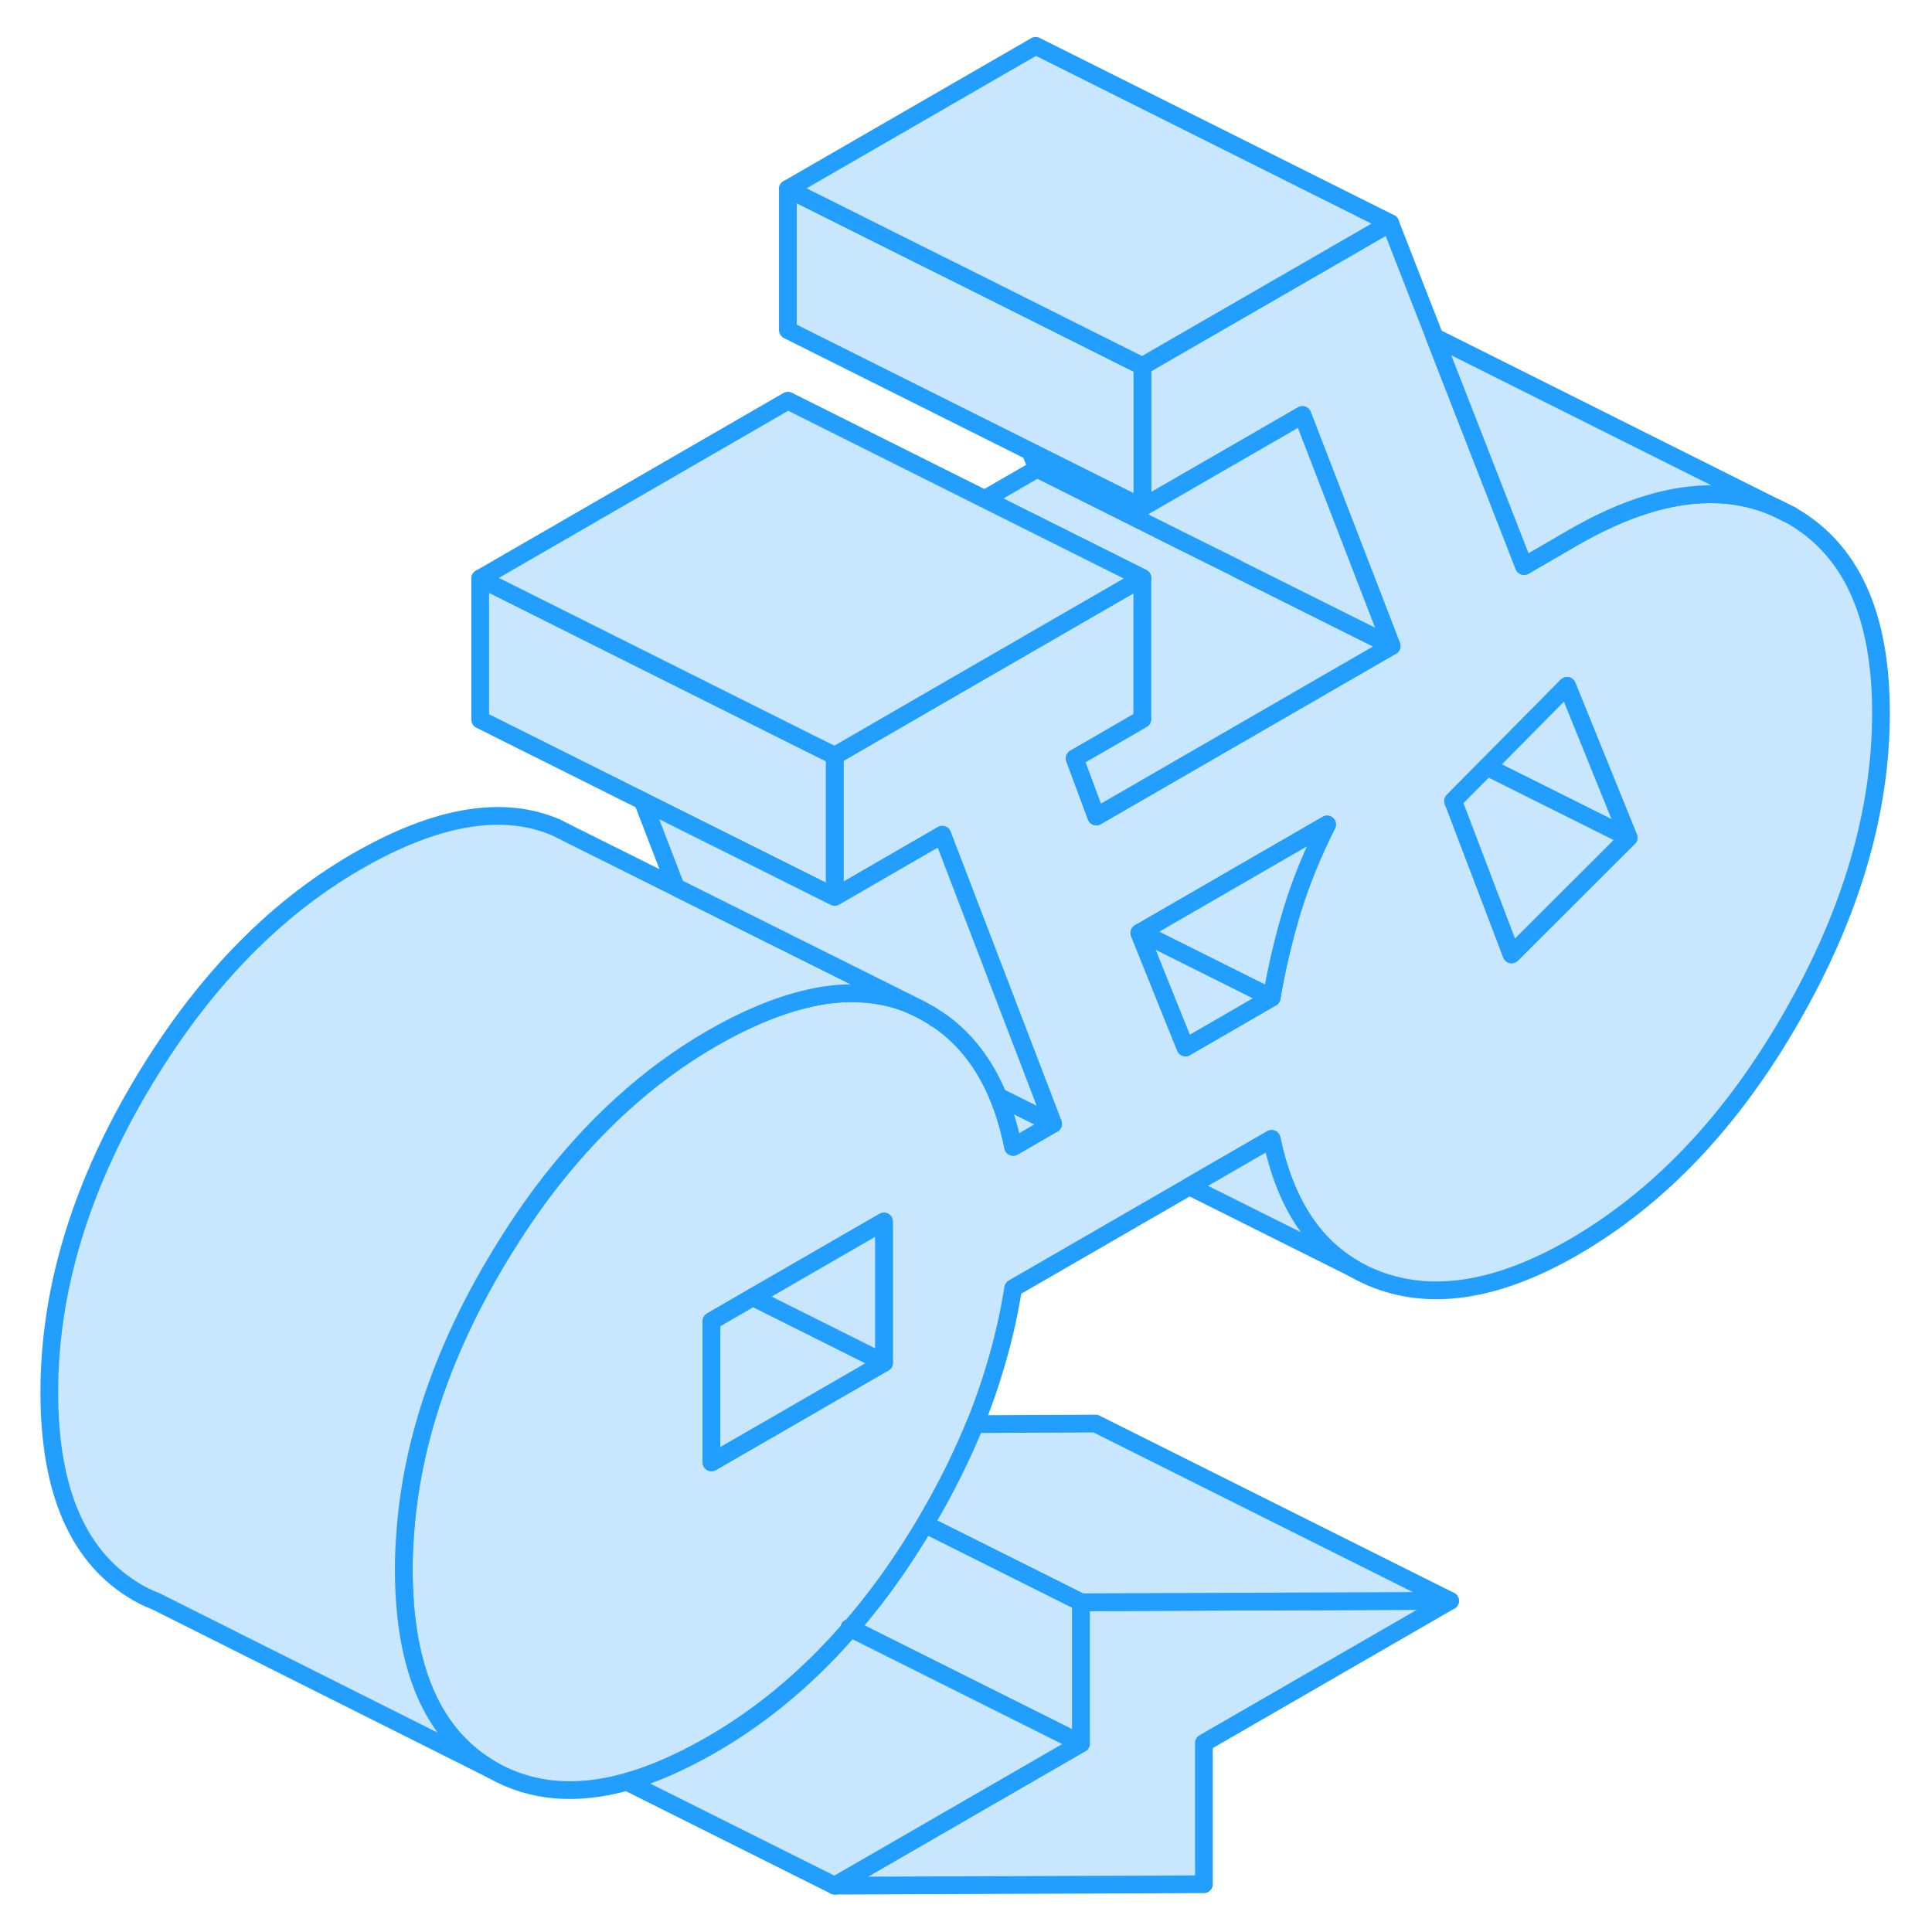 <svg width="48" height="48" viewBox="0 0 109 109" fill="#c8e7ff" xmlns="http://www.w3.org/2000/svg" stroke-width="1px" stroke-linecap="round" stroke-linejoin="round"><path d="M52.771 57.436L52.801 57.456C52.801 57.446 52.781 57.446 52.771 57.436ZM47.921 91.836V91.936C47.921 91.936 47.971 91.886 47.981 91.866L47.921 91.836Z" stroke="#229EFF" stroke-linejoin="round"/><path d="M81.812 90.316L67.922 98.336V106.306L47.092 106.386L60.982 98.366V90.396L81.812 90.316Z" stroke="#229EFF" stroke-linejoin="round"/><path d="M101.041 29.066L100.191 28.646C96.971 27.226 93.161 27.786 88.761 30.326L86.071 31.886L85.981 31.936L80.941 19.016L78.431 12.586L65.291 20.166L64.451 20.656V28.626L73.481 23.416L78.511 36.446L74.681 38.656L61.851 46.066L60.631 42.786L64.111 40.776L64.451 40.576V32.606L53.851 38.726L47.091 42.636V50.606L53.161 47.096L59.101 62.596L59.261 63.016L59.411 63.406L57.161 64.706C56.951 63.666 56.671 62.716 56.311 61.856C56.251 61.706 56.191 61.556 56.121 61.416C55.351 59.746 54.271 58.436 52.891 57.506L52.801 57.456H52.771V57.436C52.501 57.246 52.201 57.086 51.901 56.926C51.731 56.846 51.561 56.766 51.381 56.686C51.221 56.616 51.061 56.556 50.891 56.496L50.791 56.456C50.131 56.246 49.371 56.096 48.631 56.056C47.611 55.986 46.521 56.096 45.371 56.386C43.751 56.786 42.011 57.516 40.141 58.596C36.581 60.656 33.401 63.546 30.611 67.256C29.651 68.536 28.741 69.926 27.861 71.416C24.851 76.546 23.181 81.626 22.851 86.656C22.801 87.286 22.781 87.916 22.781 88.546C22.781 94.186 24.451 97.956 27.771 99.856C29.961 101.106 32.491 101.326 35.361 100.526H35.371C36.871 100.106 38.451 99.406 40.141 98.436C41.231 97.806 42.281 97.106 43.291 96.326C44.941 95.056 46.481 93.596 47.921 91.936V91.836L47.981 91.866C49.141 90.536 50.231 89.076 51.251 87.496C51.571 86.996 51.891 86.496 52.181 85.996C52.221 85.926 52.261 85.866 52.291 85.806C53.361 83.996 54.261 82.176 55.011 80.346C56.031 77.816 56.751 75.266 57.161 72.676L67.101 66.936L71.741 64.256C72.481 67.766 74.021 70.206 76.391 71.576C76.821 71.826 77.281 72.046 77.771 72.226C80.931 73.396 84.591 72.776 88.761 70.376C93.621 67.566 97.731 63.236 101.081 57.376C104.441 51.526 106.121 45.806 106.121 40.226C106.121 34.646 104.421 30.996 101.041 29.066ZM49.871 76.886L43.811 80.386L42.491 81.146L40.981 82.016L40.141 82.506V74.536L42.471 73.186L49.871 68.916V76.886ZM72.911 51.326C72.421 52.946 72.031 54.596 71.741 56.286L66.881 59.096L64.281 52.636L64.351 52.596L74.871 46.516C74.061 48.116 73.411 49.716 72.911 51.326ZM85.281 53.846L82.101 45.496L81.981 45.196L82.521 44.646L83.891 43.266L88.411 38.696L91.881 47.256L85.281 53.846Z" stroke="#229EFF" stroke-linejoin="round"/><path d="M91.881 47.256L83.891 43.266L88.411 38.696L91.881 47.256Z" stroke="#229EFF" stroke-linejoin="round"/><path d="M49.871 68.916V76.886L42.471 73.186L49.871 68.916Z" stroke="#229EFF" stroke-linejoin="round"/><path d="M49.871 76.886L43.811 80.386L42.491 81.146L40.981 82.016L40.141 82.506V74.536L42.471 73.186L49.871 76.886Z" stroke="#229EFF" stroke-linejoin="round"/><path d="M91.881 47.256L85.281 53.846L82.102 45.496L81.981 45.196L82.522 44.646L83.891 43.266L91.881 47.256Z" stroke="#229EFF" stroke-linejoin="round"/><path d="M52.772 57.436L52.801 57.456C52.801 57.446 52.782 57.446 52.772 57.436Z" stroke="#229EFF" stroke-linejoin="round"/><path d="M81.812 90.316L60.982 90.396L52.182 85.996C52.222 85.926 52.262 85.866 52.292 85.806C53.362 83.996 54.262 82.176 55.012 80.346L61.812 80.316L81.812 90.316Z" stroke="#229EFF" stroke-linejoin="round"/><path d="M60.981 90.396V98.366L47.981 91.866C49.141 90.536 50.231 89.076 51.252 87.496C51.572 86.996 51.891 86.496 52.181 85.996L60.981 90.396Z" stroke="#229EFF" stroke-linejoin="round"/><path d="M60.982 98.366L47.092 106.386L35.372 100.526C36.872 100.106 38.452 99.406 40.142 98.436C41.232 97.806 42.282 97.106 43.292 96.326C44.942 95.056 46.482 93.596 47.922 91.936C47.942 91.916 47.972 91.886 47.982 91.866L60.982 98.366Z" stroke="#229EFF" stroke-linejoin="round"/><path d="M47.092 42.636V50.606L36.262 45.196V45.186L27.092 40.606V32.636L45.582 41.886L47.092 42.636Z" stroke="#229EFF" stroke-linejoin="round"/><path d="M69.782 32.086V32.076L66.622 30.506L58.512 26.446L58.132 25.466L64.452 28.626L73.482 23.416L78.512 36.446L69.782 32.086Z" stroke="#229EFF" stroke-linejoin="round"/><path d="M78.512 36.446L74.682 38.656L61.852 46.066L60.632 42.786L64.112 40.776L64.452 40.576V32.606L55.552 28.156L58.512 26.446L66.622 30.506L69.782 32.076V32.086L78.512 36.446Z" stroke="#229EFF" stroke-linejoin="round"/><path d="M64.452 32.606L53.852 38.726L47.092 42.636L45.582 41.886L27.092 32.636L44.452 22.606L64.452 32.606Z" stroke="#229EFF" stroke-linejoin="round"/><path d="M71.741 56.286L66.881 59.096L64.281 52.636L64.351 52.596L71.741 56.286Z" stroke="#229EFF" stroke-linejoin="round"/><path d="M74.872 46.516C74.062 48.116 73.411 49.716 72.911 51.326C72.421 52.946 72.031 54.596 71.742 56.286L64.352 52.596L74.872 46.516Z" stroke="#229EFF" stroke-linejoin="round"/><path d="M64.451 20.656V28.626L58.131 25.466L44.451 18.626V10.656L51.851 14.356L54.321 15.586L64.451 20.656Z" stroke="#229EFF" stroke-linejoin="round"/><path d="M78.431 12.586L65.291 20.166L64.451 20.656L54.321 15.586L51.851 14.356L44.451 10.656L58.431 2.586L78.431 12.586Z" stroke="#229EFF" stroke-linejoin="round"/><path d="M76.391 71.576L67.102 66.936L71.742 64.256C72.481 67.766 74.021 70.206 76.391 71.576Z" stroke="#229EFF" stroke-linejoin="round"/><path d="M51.901 56.926C51.731 56.846 51.561 56.766 51.381 56.686C51.221 56.616 51.061 56.556 50.891 56.496L50.791 56.456C50.131 56.246 49.371 56.096 48.631 56.056C47.611 55.986 46.521 56.096 45.371 56.386C43.751 56.786 42.011 57.516 40.141 58.596C36.581 60.656 33.401 63.546 30.611 67.256C29.651 68.536 28.741 69.926 27.861 71.416C24.851 76.546 23.181 81.626 22.851 86.656C22.801 87.286 22.781 87.916 22.781 88.546C22.781 94.186 24.451 97.956 27.771 99.856L8.861 90.376L8.731 90.316C8.401 90.196 8.081 90.036 7.771 89.856C4.451 87.956 2.781 84.186 2.781 78.546C2.781 72.906 4.471 67.186 7.861 61.416C11.251 55.646 15.341 51.366 20.141 48.596C24.601 46.026 28.351 45.386 31.381 46.686L32.471 47.236L38.131 50.056L51.901 56.926Z" stroke="#229EFF" stroke-linejoin="round"/><path d="M59.411 63.406L57.161 64.706C56.951 63.666 56.672 62.716 56.312 61.856L59.411 63.406Z" stroke="#229EFF" stroke-linejoin="round"/><path d="M59.412 63.406L56.312 61.856C56.252 61.706 56.192 61.556 56.122 61.416C55.352 59.746 54.272 58.436 52.892 57.506L52.802 57.456C52.802 57.456 52.782 57.446 52.772 57.436C52.502 57.246 52.202 57.086 51.902 56.926L38.132 50.056L36.262 45.196L47.092 50.606L53.162 47.096L59.102 62.596L59.262 63.016L59.412 63.406Z" stroke="#229EFF" stroke-linejoin="round"/><path d="M100.191 28.646C96.971 27.226 93.162 27.786 88.761 30.326L86.072 31.886L85.981 31.936L80.941 19.016L100.191 28.646Z" stroke="#229EFF" stroke-linejoin="round"/><path d="M101.042 29.066L100.191 28.646" stroke="#229EFF" stroke-linejoin="round"/></svg>